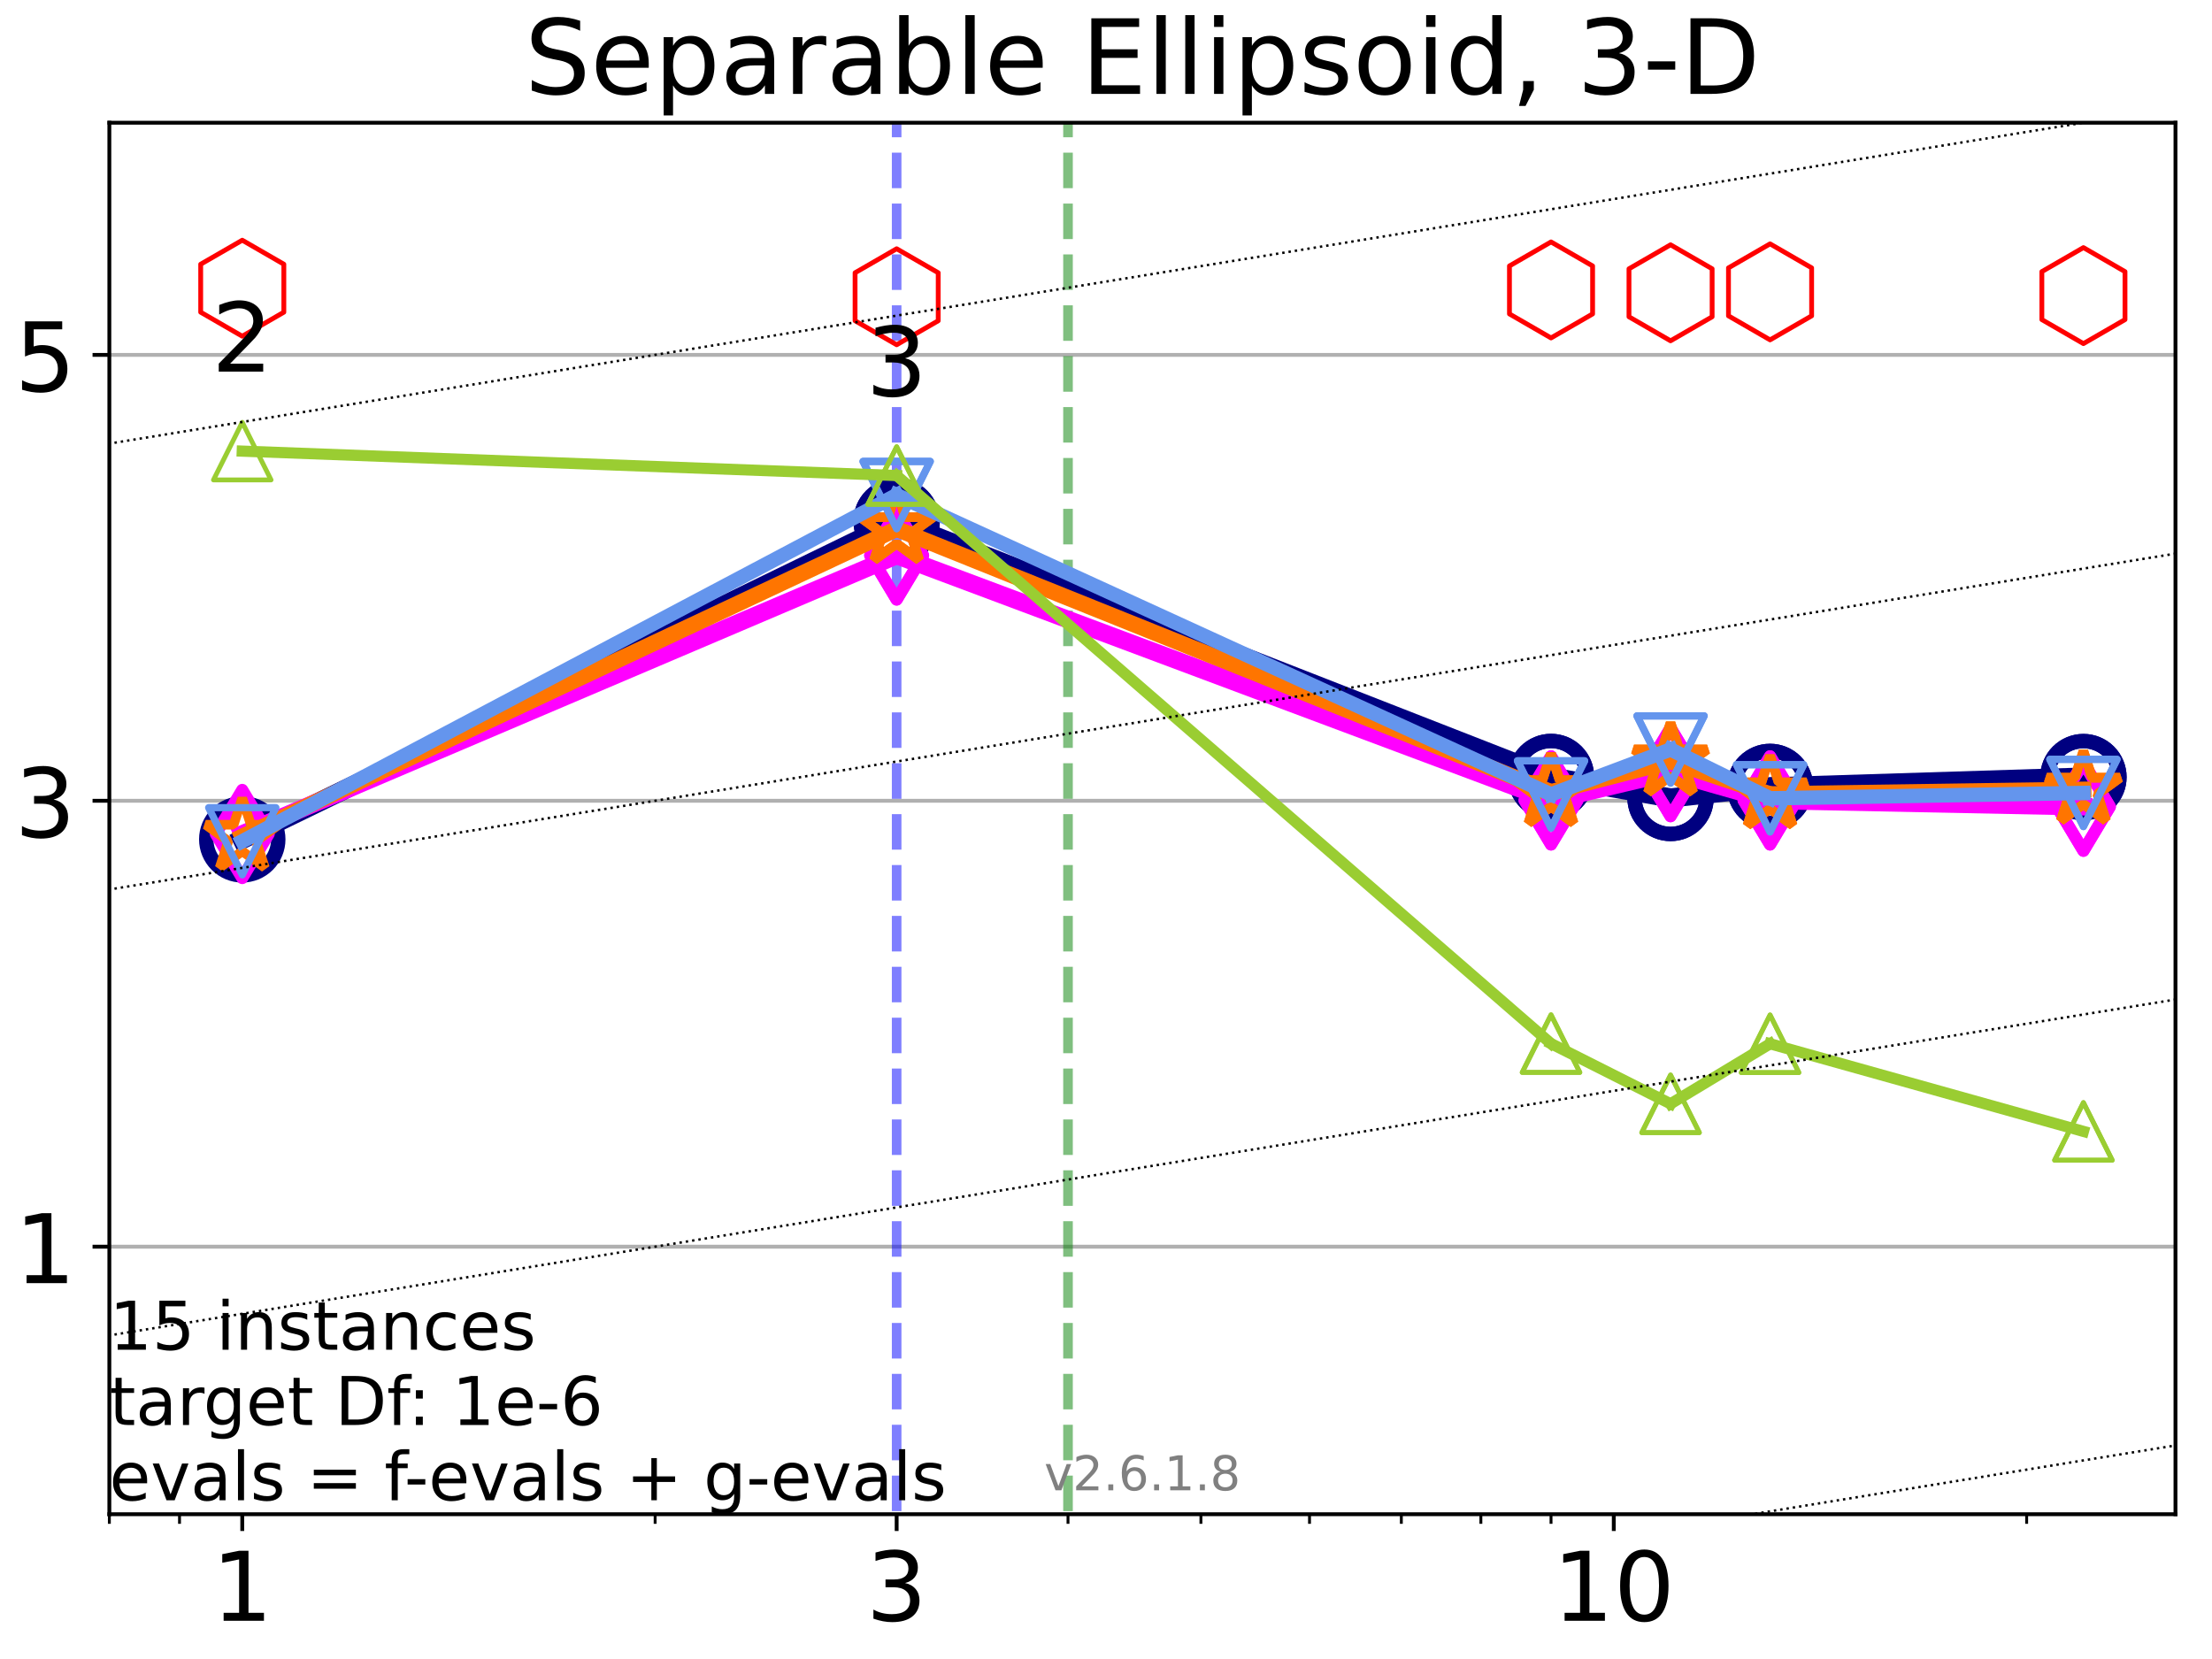 <?xml version="1.0" encoding="utf-8" standalone="no"?>
<!DOCTYPE svg PUBLIC "-//W3C//DTD SVG 1.1//EN"
  "http://www.w3.org/Graphics/SVG/1.1/DTD/svg11.dtd">
<!-- Created with matplotlib (https://matplotlib.org/) -->
<svg height="345.6pt" version="1.1" viewBox="0 0 460.8 345.6" width="460.8pt" xmlns="http://www.w3.org/2000/svg" xmlns:xlink="http://www.w3.org/1999/xlink">
 <defs>
  <style type="text/css">*{stroke-linecap:butt;stroke-linejoin:round;}</style>
 </defs>
 <g id="figure_1">
  <g id="patch_1">
   <path d="M 0 345.6 
L 460.8 345.6 
L 460.8 0 
L 0 0 
z
" style="fill:#ffffff;"/>
  </g>
  <g id="axes_1">
   <g id="patch_2">
    <path d="M 22.78 315.44 
L 453.192 315.44 
L 453.192 25.56 
L 22.78 25.56 
z
" style="fill:#ffffff;"/>
   </g>
   <g id="matplotlib.axis_1">
    <g id="xtick_1">
     <g id="line2d_1">
      <defs>
       <path d="M 0 0 
L 0 3.5 
" id="m8ed6c9868b" style="stroke:#000000;stroke-width:0.8;"/>
      </defs>
      <g>
       <use style="stroke:#000000;stroke-width:0.8;" x="50.468" xlink:href="#m8ed6c9868b" y="315.44"/>
      </g>
     </g>
     <g id="text_1">
      <!-- 1 -->
      <g transform="translate(44.106 337.637)scale(0.2 -0.2)">
       <defs>
        <path d="M 12.406 8.297 
L 28.516 8.297 
L 28.516 63.922 
L 10.984 60.406 
L 10.984 69.391 
L 28.422 72.906 
L 38.281 72.906 
L 38.281 8.297 
L 54.391 8.297 
L 54.391 0 
L 12.406 0 
z
" id="DejaVuSans-49"/>
       </defs>
       <use xlink:href="#DejaVuSans-49"/>
      </g>
     </g>
    </g>
    <g id="xtick_2">
     <g id="line2d_2">
      <g>
       <use style="stroke:#000000;stroke-width:0.8;" x="186.788" xlink:href="#m8ed6c9868b" y="315.44"/>
      </g>
     </g>
     <g id="text_2">
      <!-- 3 -->
      <g transform="translate(180.425 337.637)scale(0.2 -0.2)">
       <defs>
        <path d="M 40.578 39.312 
Q 47.656 37.797 51.625 33 
Q 55.609 28.219 55.609 21.188 
Q 55.609 10.406 48.188 4.484 
Q 40.766 -1.422 27.094 -1.422 
Q 22.516 -1.422 17.656 -0.516 
Q 12.797 0.391 7.625 2.203 
L 7.625 11.719 
Q 11.719 9.328 16.594 8.109 
Q 21.484 6.891 26.812 6.891 
Q 36.078 6.891 40.938 10.547 
Q 45.797 14.203 45.797 21.188 
Q 45.797 27.641 41.281 31.266 
Q 36.766 34.906 28.719 34.906 
L 20.219 34.906 
L 20.219 43.016 
L 29.109 43.016 
Q 36.375 43.016 40.234 45.922 
Q 44.094 48.828 44.094 54.297 
Q 44.094 59.906 40.109 62.906 
Q 36.141 65.922 28.719 65.922 
Q 24.656 65.922 20.016 65.031 
Q 15.375 64.156 9.812 62.312 
L 9.812 71.094 
Q 15.438 72.656 20.344 73.438 
Q 25.25 74.219 29.594 74.219 
Q 40.828 74.219 47.359 69.109 
Q 53.906 64.016 53.906 55.328 
Q 53.906 49.266 50.438 45.094 
Q 46.969 40.922 40.578 39.312 
z
" id="DejaVuSans-51"/>
       </defs>
       <use xlink:href="#DejaVuSans-51"/>
      </g>
     </g>
    </g>
    <g id="xtick_3">
     <g id="line2d_3">
      <g>
       <use style="stroke:#000000;stroke-width:0.8;" x="336.18" xlink:href="#m8ed6c9868b" y="315.44"/>
      </g>
     </g>
     <g id="text_3">
      <!-- 10 -->
      <g transform="translate(323.455 337.637)scale(0.2 -0.2)">
       <defs>
        <path d="M 31.781 66.406 
Q 24.172 66.406 20.328 58.906 
Q 16.5 51.422 16.5 36.375 
Q 16.5 21.391 20.328 13.891 
Q 24.172 6.391 31.781 6.391 
Q 39.453 6.391 43.281 13.891 
Q 47.125 21.391 47.125 36.375 
Q 47.125 51.422 43.281 58.906 
Q 39.453 66.406 31.781 66.406 
z
M 31.781 74.219 
Q 44.047 74.219 50.516 64.516 
Q 56.984 54.828 56.984 36.375 
Q 56.984 17.969 50.516 8.266 
Q 44.047 -1.422 31.781 -1.422 
Q 19.531 -1.422 13.062 8.266 
Q 6.594 17.969 6.594 36.375 
Q 6.594 54.828 13.062 64.516 
Q 19.531 74.219 31.781 74.219 
z
" id="DejaVuSans-48"/>
       </defs>
       <use xlink:href="#DejaVuSans-49"/>
       <use x="63.623" xlink:href="#DejaVuSans-48"/>
      </g>
     </g>
    </g>
    <g id="xtick_4">
     <g id="line2d_4">
      <defs>
       <path d="M 0 0 
L 0 2 
" id="m79e24ca6c4" style="stroke:#000000;stroke-width:0.6;"/>
      </defs>
      <g>
       <use style="stroke:#000000;stroke-width:0.6;" x="22.78" xlink:href="#m79e24ca6c4" y="315.44"/>
      </g>
     </g>
    </g>
    <g id="xtick_5">
     <g id="line2d_5">
      <g>
       <use style="stroke:#000000;stroke-width:0.6;" x="37.395" xlink:href="#m79e24ca6c4" y="315.44"/>
      </g>
     </g>
    </g>
    <g id="xtick_6">
     <g id="line2d_6">
      <g>
       <use style="stroke:#000000;stroke-width:0.6;" x="136.476" xlink:href="#m79e24ca6c4" y="315.44"/>
      </g>
     </g>
    </g>
    <g id="xtick_7">
     <g id="line2d_7">
      <g>
       <use style="stroke:#000000;stroke-width:0.6;" x="222.484" xlink:href="#m79e24ca6c4" y="315.44"/>
      </g>
     </g>
    </g>
    <g id="xtick_8">
     <g id="line2d_8">
      <g>
       <use style="stroke:#000000;stroke-width:0.6;" x="250.173" xlink:href="#m79e24ca6c4" y="315.44"/>
      </g>
     </g>
    </g>
    <g id="xtick_9">
     <g id="line2d_9">
      <g>
       <use style="stroke:#000000;stroke-width:0.6;" x="272.796" xlink:href="#m79e24ca6c4" y="315.44"/>
      </g>
     </g>
    </g>
    <g id="xtick_10">
     <g id="line2d_10">
      <g>
       <use style="stroke:#000000;stroke-width:0.6;" x="291.923" xlink:href="#m79e24ca6c4" y="315.44"/>
      </g>
     </g>
    </g>
    <g id="xtick_11">
     <g id="line2d_11">
      <g>
       <use style="stroke:#000000;stroke-width:0.6;" x="308.492" xlink:href="#m79e24ca6c4" y="315.44"/>
      </g>
     </g>
    </g>
    <g id="xtick_12">
     <g id="line2d_12">
      <g>
       <use style="stroke:#000000;stroke-width:0.6;" x="323.107" xlink:href="#m79e24ca6c4" y="315.44"/>
      </g>
     </g>
    </g>
    <g id="xtick_13">
     <g id="line2d_13">
      <g>
       <use style="stroke:#000000;stroke-width:0.6;" x="422.188" xlink:href="#m79e24ca6c4" y="315.44"/>
      </g>
     </g>
    </g>
   </g>
   <g id="matplotlib.axis_2">
    <g id="ytick_1">
     <g id="line2d_14">
      <path clip-path="url(#pf4b8523859)" d="M 22.78 259.706 
L 453.192 259.706 
" style="fill:none;stroke:#b0b0b0;stroke-linecap:square;stroke-width:0.8;"/>
     </g>
     <g id="line2d_15">
      <defs>
       <path d="M 0 0 
L -3.5 0 
" id="mf31b199b91" style="stroke:#000000;stroke-width:0.8;"/>
      </defs>
      <g>
       <use style="stroke:#000000;stroke-width:0.8;" x="22.78" xlink:href="#mf31b199b91" y="259.706"/>
      </g>
     </g>
     <g id="text_4">
      <!-- 1 -->
      <g transform="translate(3.055 267.305)scale(0.2 -0.2)">
       <use xlink:href="#DejaVuSans-49"/>
      </g>
     </g>
    </g>
    <g id="ytick_2">
     <g id="line2d_16">
      <path clip-path="url(#pf4b8523859)" d="M 22.78 166.817 
L 453.192 166.817 
" style="fill:none;stroke:#b0b0b0;stroke-linecap:square;stroke-width:0.8;"/>
     </g>
     <g id="line2d_17">
      <g>
       <use style="stroke:#000000;stroke-width:0.8;" x="22.78" xlink:href="#mf31b199b91" y="166.817"/>
      </g>
     </g>
     <g id="text_5">
      <!-- 3 -->
      <g transform="translate(3.055 174.415)scale(0.2 -0.2)">
       <use xlink:href="#DejaVuSans-51"/>
      </g>
     </g>
    </g>
    <g id="ytick_3">
     <g id="line2d_18">
      <path clip-path="url(#pf4b8523859)" d="M 22.78 73.927 
L 453.192 73.927 
" style="fill:none;stroke:#b0b0b0;stroke-linecap:square;stroke-width:0.8;"/>
     </g>
     <g id="line2d_19">
      <g>
       <use style="stroke:#000000;stroke-width:0.8;" x="22.78" xlink:href="#mf31b199b91" y="73.927"/>
      </g>
     </g>
     <g id="text_6">
      <!-- 5 -->
      <g transform="translate(3.055 81.526)scale(0.2 -0.2)">
       <defs>
        <path d="M 10.797 72.906 
L 49.516 72.906 
L 49.516 64.594 
L 19.828 64.594 
L 19.828 46.734 
Q 21.969 47.469 24.109 47.828 
Q 26.266 48.188 28.422 48.188 
Q 40.625 48.188 47.75 41.5 
Q 54.891 34.812 54.891 23.391 
Q 54.891 11.625 47.562 5.094 
Q 40.234 -1.422 26.906 -1.422 
Q 22.312 -1.422 17.547 -0.641 
Q 12.797 0.141 7.719 1.703 
L 7.719 11.625 
Q 12.109 9.234 16.797 8.062 
Q 21.484 6.891 26.703 6.891 
Q 35.156 6.891 40.078 11.328 
Q 45.016 15.766 45.016 23.391 
Q 45.016 31 40.078 35.438 
Q 35.156 39.891 26.703 39.891 
Q 22.75 39.891 18.812 39.016 
Q 14.891 38.141 10.797 36.281 
z
" id="DejaVuSans-53"/>
       </defs>
       <use xlink:href="#DejaVuSans-53"/>
      </g>
     </g>
    </g>
   </g>
   <g id="LineCollection_1">
    <path clip-path="url(#pf4b8523859)" d="M 186.788 346.6 
L 186.788 25.56 
" style="fill:none;stroke:#0000ff;stroke-dasharray:7.4,3.2;stroke-dashoffset:0;stroke-opacity:0.5;stroke-width:2;"/>
   </g>
   <g id="LineCollection_2">
    <path clip-path="url(#pf4b8523859)" d="M 222.484 346.6 
L 222.484 25.56 
" style="fill:none;stroke:#008000;stroke-dasharray:7.4,3.2;stroke-dashoffset:0;stroke-opacity:0.5;stroke-width:2;"/>
   </g>
   <g id="line2d_20">
    <path clip-path="url(#pf4b8523859)" d="M 50.468 174.853 
L 186.788 108.573 
" style="fill:none;stroke:#000080;stroke-linecap:square;stroke-width:4;"/>
    <defs>
     <path d="M 0 7.5 
C 1.989 7.5 3.897 6.71 5.303 5.303 
C 6.71 3.897 7.5 1.989 7.5 0 
C 7.5 -1.989 6.71 -3.897 5.303 -5.303 
C 3.897 -6.71 1.989 -7.5 0 -7.5 
C -1.989 -7.5 -3.897 -6.71 -5.303 -5.303 
C -6.71 -3.897 -7.5 -1.989 -7.5 0 
C -7.5 1.989 -6.71 3.897 -5.303 5.303 
C -3.897 6.71 -1.989 7.5 0 7.5 
z
" id="m15c256c3df" style="stroke:#000080;stroke-width:3;"/>
    </defs>
    <g clip-path="url(#pf4b8523859)">
     <use style="fill-opacity:0;stroke:#000080;stroke-width:3;" x="50.468" xlink:href="#m15c256c3df" y="174.853"/>
     <use style="fill-opacity:0;stroke:#000080;stroke-width:3;" x="186.788" xlink:href="#m15c256c3df" y="108.573"/>
    </g>
   </g>
   <g id="line2d_21">
    <path clip-path="url(#pf4b8523859)" d="M 186.788 108.573 
L 323.107 161.857 
" style="fill:none;stroke:#000080;stroke-linecap:square;stroke-width:4;"/>
    <g clip-path="url(#pf4b8523859)">
     <use style="fill-opacity:0;stroke:#000080;stroke-width:3;" x="186.788" xlink:href="#m15c256c3df" y="108.573"/>
     <use style="fill-opacity:0;stroke:#000080;stroke-width:3;" x="323.107" xlink:href="#m15c256c3df" y="161.857"/>
    </g>
   </g>
   <g id="line2d_22">
    <path clip-path="url(#pf4b8523859)" d="M 323.107 161.857 
L 348.007 166.231 
" style="fill:none;stroke:#000080;stroke-linecap:square;stroke-width:4;"/>
    <g clip-path="url(#pf4b8523859)">
     <use style="fill-opacity:0;stroke:#000080;stroke-width:3;" x="323.107" xlink:href="#m15c256c3df" y="161.857"/>
     <use style="fill-opacity:0;stroke:#000080;stroke-width:3;" x="348.007" xlink:href="#m15c256c3df" y="166.231"/>
    </g>
   </g>
   <g id="line2d_23">
    <path clip-path="url(#pf4b8523859)" d="M 348.007 166.231 
L 368.735 163.931 
" style="fill:none;stroke:#000080;stroke-linecap:square;stroke-width:4;"/>
    <g clip-path="url(#pf4b8523859)">
     <use style="fill-opacity:0;stroke:#000080;stroke-width:3;" x="348.007" xlink:href="#m15c256c3df" y="166.231"/>
     <use style="fill-opacity:0;stroke:#000080;stroke-width:3;" x="368.735" xlink:href="#m15c256c3df" y="163.931"/>
    </g>
   </g>
   <g id="line2d_24">
    <path clip-path="url(#pf4b8523859)" d="M 368.735 163.931 
L 434.015 161.883 
" style="fill:none;stroke:#000080;stroke-linecap:square;stroke-width:4;"/>
    <g clip-path="url(#pf4b8523859)">
     <use style="fill-opacity:0;stroke:#000080;stroke-width:3;" x="368.735" xlink:href="#m15c256c3df" y="163.931"/>
     <use style="fill-opacity:0;stroke:#000080;stroke-width:3;" x="434.015" xlink:href="#m15c256c3df" y="161.883"/>
    </g>
   </g>
   <g id="line2d_25">
    <path clip-path="url(#pf4b8523859)" d="M 434.015 161.883 
" style="fill:none;stroke:#000080;stroke-linecap:square;stroke-width:4;"/>
    <g clip-path="url(#pf4b8523859)">
     <use style="fill-opacity:0;stroke:#000080;stroke-width:3;" x="434.015" xlink:href="#m15c256c3df" y="161.883"/>
    </g>
   </g>
   <g id="line2d_26"/>
   <g id="line2d_27">
    <path clip-path="url(#pf4b8523859)" d="M 50.468 173.735 
L 186.788 115.711 
" style="fill:none;stroke:#ff00ff;stroke-linecap:square;stroke-width:3.667;"/>
    <defs>
     <path d="M -0 9.192 
L 5.515 0 
L 0 -9.192 
L -5.515 -0 
z
" id="mc3d71327c8" style="stroke:#ff00ff;stroke-linejoin:miter;stroke-width:2.5;"/>
    </defs>
    <g clip-path="url(#pf4b8523859)">
     <use style="fill-opacity:0;stroke:#ff00ff;stroke-linejoin:miter;stroke-width:2.5;" x="50.468" xlink:href="#mc3d71327c8" y="173.735"/>
     <use style="fill-opacity:0;stroke:#ff00ff;stroke-linejoin:miter;stroke-width:2.5;" x="186.788" xlink:href="#mc3d71327c8" y="115.711"/>
    </g>
   </g>
   <g id="line2d_28">
    <path clip-path="url(#pf4b8523859)" d="M 186.788 115.711 
L 323.107 166.737 
" style="fill:none;stroke:#ff00ff;stroke-linecap:square;stroke-width:3.667;"/>
    <g clip-path="url(#pf4b8523859)">
     <use style="fill-opacity:0;stroke:#ff00ff;stroke-linejoin:miter;stroke-width:2.5;" x="186.788" xlink:href="#mc3d71327c8" y="115.711"/>
     <use style="fill-opacity:0;stroke:#ff00ff;stroke-linejoin:miter;stroke-width:2.5;" x="323.107" xlink:href="#mc3d71327c8" y="166.737"/>
    </g>
   </g>
   <g id="line2d_29">
    <path clip-path="url(#pf4b8523859)" d="M 323.107 166.737 
L 348.007 160.843 
" style="fill:none;stroke:#ff00ff;stroke-linecap:square;stroke-width:3.667;"/>
    <g clip-path="url(#pf4b8523859)">
     <use style="fill-opacity:0;stroke:#ff00ff;stroke-linejoin:miter;stroke-width:2.5;" x="323.107" xlink:href="#mc3d71327c8" y="166.737"/>
     <use style="fill-opacity:0;stroke:#ff00ff;stroke-linejoin:miter;stroke-width:2.5;" x="348.007" xlink:href="#mc3d71327c8" y="160.843"/>
    </g>
   </g>
   <g id="line2d_30">
    <path clip-path="url(#pf4b8523859)" d="M 348.007 160.843 
L 368.735 166.74 
" style="fill:none;stroke:#ff00ff;stroke-linecap:square;stroke-width:3.667;"/>
    <g clip-path="url(#pf4b8523859)">
     <use style="fill-opacity:0;stroke:#ff00ff;stroke-linejoin:miter;stroke-width:2.5;" x="348.007" xlink:href="#mc3d71327c8" y="160.843"/>
     <use style="fill-opacity:0;stroke:#ff00ff;stroke-linejoin:miter;stroke-width:2.5;" x="368.735" xlink:href="#mc3d71327c8" y="166.74"/>
    </g>
   </g>
   <g id="line2d_31">
    <path clip-path="url(#pf4b8523859)" d="M 368.735 166.74 
L 434.015 168.049 
" style="fill:none;stroke:#ff00ff;stroke-linecap:square;stroke-width:3.667;"/>
    <g clip-path="url(#pf4b8523859)">
     <use style="fill-opacity:0;stroke:#ff00ff;stroke-linejoin:miter;stroke-width:2.5;" x="368.735" xlink:href="#mc3d71327c8" y="166.74"/>
     <use style="fill-opacity:0;stroke:#ff00ff;stroke-linejoin:miter;stroke-width:2.5;" x="434.015" xlink:href="#mc3d71327c8" y="168.049"/>
    </g>
   </g>
   <g id="line2d_32">
    <path clip-path="url(#pf4b8523859)" d="M 434.015 168.049 
" style="fill:none;stroke:#ff00ff;stroke-linecap:square;stroke-width:3.667;"/>
    <g clip-path="url(#pf4b8523859)">
     <use style="fill-opacity:0;stroke:#ff00ff;stroke-linejoin:miter;stroke-width:2.5;" x="434.015" xlink:href="#mc3d71327c8" y="168.049"/>
    </g>
   </g>
   <g id="line2d_33"/>
   <g id="line2d_34">
    <path clip-path="url(#pf4b8523859)" d="M 50.468 174.277 
L 186.788 110.197 
" style="fill:none;stroke:#ff7500;stroke-linecap:square;stroke-width:3.333;"/>
    <defs>
     <path d="M 0 -8 
L -1.796 -2.472 
L -7.608 -2.472 
L -2.906 0.944 
L -4.702 6.472 
L -0 3.056 
L 4.702 6.472 
L 2.906 0.944 
L 7.608 -2.472 
L 1.796 -2.472 
z
" id="m29fef4102d" style="stroke:#ff7500;stroke-linejoin:bevel;stroke-width:2;"/>
    </defs>
    <g clip-path="url(#pf4b8523859)">
     <use style="fill-opacity:0;stroke:#ff7500;stroke-linejoin:bevel;stroke-width:2;" x="50.468" xlink:href="#m29fef4102d" y="174.277"/>
     <use style="fill-opacity:0;stroke:#ff7500;stroke-linejoin:bevel;stroke-width:2;" x="186.788" xlink:href="#m29fef4102d" y="110.197"/>
    </g>
   </g>
   <g id="line2d_35">
    <path clip-path="url(#pf4b8523859)" d="M 186.788 110.197 
L 323.107 164.996 
" style="fill:none;stroke:#ff7500;stroke-linecap:square;stroke-width:3.333;"/>
    <g clip-path="url(#pf4b8523859)">
     <use style="fill-opacity:0;stroke:#ff7500;stroke-linejoin:bevel;stroke-width:2;" x="186.788" xlink:href="#m29fef4102d" y="110.197"/>
     <use style="fill-opacity:0;stroke:#ff7500;stroke-linejoin:bevel;stroke-width:2;" x="323.107" xlink:href="#m29fef4102d" y="164.996"/>
    </g>
   </g>
   <g id="line2d_36">
    <path clip-path="url(#pf4b8523859)" d="M 323.107 164.996 
L 348.007 158.601 
" style="fill:none;stroke:#ff7500;stroke-linecap:square;stroke-width:3.333;"/>
    <g clip-path="url(#pf4b8523859)">
     <use style="fill-opacity:0;stroke:#ff7500;stroke-linejoin:bevel;stroke-width:2;" x="323.107" xlink:href="#m29fef4102d" y="164.996"/>
     <use style="fill-opacity:0;stroke:#ff7500;stroke-linejoin:bevel;stroke-width:2;" x="348.007" xlink:href="#m29fef4102d" y="158.601"/>
    </g>
   </g>
   <g id="line2d_37">
    <path clip-path="url(#pf4b8523859)" d="M 348.007 158.601 
L 368.735 165.451 
" style="fill:none;stroke:#ff7500;stroke-linecap:square;stroke-width:3.333;"/>
    <g clip-path="url(#pf4b8523859)">
     <use style="fill-opacity:0;stroke:#ff7500;stroke-linejoin:bevel;stroke-width:2;" x="348.007" xlink:href="#m29fef4102d" y="158.601"/>
     <use style="fill-opacity:0;stroke:#ff7500;stroke-linejoin:bevel;stroke-width:2;" x="368.735" xlink:href="#m29fef4102d" y="165.451"/>
    </g>
   </g>
   <g id="line2d_38">
    <path clip-path="url(#pf4b8523859)" d="M 368.735 165.451 
L 434.015 164.488 
" style="fill:none;stroke:#ff7500;stroke-linecap:square;stroke-width:3.333;"/>
    <g clip-path="url(#pf4b8523859)">
     <use style="fill-opacity:0;stroke:#ff7500;stroke-linejoin:bevel;stroke-width:2;" x="368.735" xlink:href="#m29fef4102d" y="165.451"/>
     <use style="fill-opacity:0;stroke:#ff7500;stroke-linejoin:bevel;stroke-width:2;" x="434.015" xlink:href="#m29fef4102d" y="164.488"/>
    </g>
   </g>
   <g id="line2d_39">
    <path clip-path="url(#pf4b8523859)" d="M 434.015 164.488 
" style="fill:none;stroke:#ff7500;stroke-linecap:square;stroke-width:3.333;"/>
    <g clip-path="url(#pf4b8523859)">
     <use style="fill-opacity:0;stroke:#ff7500;stroke-linejoin:bevel;stroke-width:2;" x="434.015" xlink:href="#m29fef4102d" y="164.488"/>
    </g>
   </g>
   <g id="line2d_40"/>
   <g id="line2d_41">
    <path clip-path="url(#pf4b8523859)" d="M 50.468 175.252 
L 186.788 103.123 
" style="fill:none;stroke:#6495ed;stroke-linecap:square;stroke-width:3;"/>
    <defs>
     <path d="M -0 7 
L 7 -7 
L -7 -7 
z
" id="ma42d4fe4d8" style="stroke:#6495ed;stroke-linejoin:miter;stroke-width:1.5;"/>
    </defs>
    <g clip-path="url(#pf4b8523859)">
     <use style="fill-opacity:0;stroke:#6495ed;stroke-linejoin:miter;stroke-width:1.5;" x="50.468" xlink:href="#ma42d4fe4d8" y="175.252"/>
     <use style="fill-opacity:0;stroke:#6495ed;stroke-linejoin:miter;stroke-width:1.5;" x="186.788" xlink:href="#ma42d4fe4d8" y="103.123"/>
    </g>
   </g>
   <g id="line2d_42">
    <path clip-path="url(#pf4b8523859)" d="M 186.788 103.123 
L 323.107 165.494 
" style="fill:none;stroke:#6495ed;stroke-linecap:square;stroke-width:3;"/>
    <g clip-path="url(#pf4b8523859)">
     <use style="fill-opacity:0;stroke:#6495ed;stroke-linejoin:miter;stroke-width:1.5;" x="186.788" xlink:href="#ma42d4fe4d8" y="103.123"/>
     <use style="fill-opacity:0;stroke:#6495ed;stroke-linejoin:miter;stroke-width:1.5;" x="323.107" xlink:href="#ma42d4fe4d8" y="165.494"/>
    </g>
   </g>
   <g id="line2d_43">
    <path clip-path="url(#pf4b8523859)" d="M 323.107 165.494 
L 348.007 156.133 
" style="fill:none;stroke:#6495ed;stroke-linecap:square;stroke-width:3;"/>
    <g clip-path="url(#pf4b8523859)">
     <use style="fill-opacity:0;stroke:#6495ed;stroke-linejoin:miter;stroke-width:1.5;" x="323.107" xlink:href="#ma42d4fe4d8" y="165.494"/>
     <use style="fill-opacity:0;stroke:#6495ed;stroke-linejoin:miter;stroke-width:1.5;" x="348.007" xlink:href="#ma42d4fe4d8" y="156.133"/>
    </g>
   </g>
   <g id="line2d_44">
    <path clip-path="url(#pf4b8523859)" d="M 348.007 156.133 
L 368.735 166.301 
" style="fill:none;stroke:#6495ed;stroke-linecap:square;stroke-width:3;"/>
    <g clip-path="url(#pf4b8523859)">
     <use style="fill-opacity:0;stroke:#6495ed;stroke-linejoin:miter;stroke-width:1.5;" x="348.007" xlink:href="#ma42d4fe4d8" y="156.133"/>
     <use style="fill-opacity:0;stroke:#6495ed;stroke-linejoin:miter;stroke-width:1.5;" x="368.735" xlink:href="#ma42d4fe4d8" y="166.301"/>
    </g>
   </g>
   <g id="line2d_45">
    <path clip-path="url(#pf4b8523859)" d="M 368.735 166.301 
L 434.015 165.186 
" style="fill:none;stroke:#6495ed;stroke-linecap:square;stroke-width:3;"/>
    <g clip-path="url(#pf4b8523859)">
     <use style="fill-opacity:0;stroke:#6495ed;stroke-linejoin:miter;stroke-width:1.5;" x="368.735" xlink:href="#ma42d4fe4d8" y="166.301"/>
     <use style="fill-opacity:0;stroke:#6495ed;stroke-linejoin:miter;stroke-width:1.5;" x="434.015" xlink:href="#ma42d4fe4d8" y="165.186"/>
    </g>
   </g>
   <g id="line2d_46">
    <path clip-path="url(#pf4b8523859)" d="M 434.015 165.186 
" style="fill:none;stroke:#6495ed;stroke-linecap:square;stroke-width:3;"/>
    <g clip-path="url(#pf4b8523859)">
     <use style="fill-opacity:0;stroke:#6495ed;stroke-linejoin:miter;stroke-width:1.5;" x="434.015" xlink:href="#ma42d4fe4d8" y="165.186"/>
    </g>
   </g>
   <g id="line2d_47"/>
   <g id="line2d_48">
    <defs>
     <path d="M 0 -10 
L -8.66 -5 
L -8.66 5 
L -0 10 
L 8.66 5 
L 8.66 -5 
z
" id="ma69fdd9f66" style="stroke:#ff0000;stroke-linejoin:miter;"/>
    </defs>
    <g clip-path="url(#pf4b8523859)">
     <use style="fill-opacity:0;stroke:#ff0000;stroke-linejoin:miter;" x="50.468" xlink:href="#ma69fdd9f66" y="60.039"/>
     <use style="fill-opacity:0;stroke:#ff0000;stroke-linejoin:miter;" x="186.788" xlink:href="#ma69fdd9f66" y="61.821"/>
     <use style="fill-opacity:0;stroke:#ff0000;stroke-linejoin:miter;" x="323.107" xlink:href="#ma69fdd9f66" y="60.4"/>
     <use style="fill-opacity:0;stroke:#ff0000;stroke-linejoin:miter;" x="348.007" xlink:href="#ma69fdd9f66" y="60.995"/>
     <use style="fill-opacity:0;stroke:#ff0000;stroke-linejoin:miter;" x="368.735" xlink:href="#ma69fdd9f66" y="60.801"/>
     <use style="fill-opacity:0;stroke:#ff0000;stroke-linejoin:miter;" x="434.015" xlink:href="#ma69fdd9f66" y="61.581"/>
    </g>
   </g>
   <g id="line2d_49"/>
   <g id="line2d_50">
    <path clip-path="url(#pf4b8523859)" d="M 50.468 93.977 
L 186.788 99.064 
" style="fill:none;stroke:#9acd32;stroke-linecap:square;stroke-width:2.333;"/>
    <defs>
     <path d="M 0 -6 
L -6 6 
L 6 6 
z
" id="mdeb494c8f3" style="stroke:#9acd32;stroke-linejoin:miter;"/>
    </defs>
    <g clip-path="url(#pf4b8523859)">
     <use style="fill-opacity:0;stroke:#9acd32;stroke-linejoin:miter;" x="50.468" xlink:href="#mdeb494c8f3" y="93.977"/>
     <use style="fill-opacity:0;stroke:#9acd32;stroke-linejoin:miter;" x="186.788" xlink:href="#mdeb494c8f3" y="99.064"/>
    </g>
   </g>
   <g id="line2d_51">
    <path clip-path="url(#pf4b8523859)" d="M 186.788 99.064 
L 323.107 217.402 
" style="fill:none;stroke:#9acd32;stroke-linecap:square;stroke-width:2.333;"/>
    <g clip-path="url(#pf4b8523859)">
     <use style="fill-opacity:0;stroke:#9acd32;stroke-linejoin:miter;" x="186.788" xlink:href="#mdeb494c8f3" y="99.064"/>
     <use style="fill-opacity:0;stroke:#9acd32;stroke-linejoin:miter;" x="323.107" xlink:href="#mdeb494c8f3" y="217.402"/>
    </g>
   </g>
   <g id="line2d_52">
    <path clip-path="url(#pf4b8523859)" d="M 323.107 217.402 
L 348.007 229.944 
" style="fill:none;stroke:#9acd32;stroke-linecap:square;stroke-width:2.333;"/>
    <g clip-path="url(#pf4b8523859)">
     <use style="fill-opacity:0;stroke:#9acd32;stroke-linejoin:miter;" x="323.107" xlink:href="#mdeb494c8f3" y="217.402"/>
     <use style="fill-opacity:0;stroke:#9acd32;stroke-linejoin:miter;" x="348.007" xlink:href="#mdeb494c8f3" y="229.944"/>
    </g>
   </g>
   <g id="line2d_53">
    <path clip-path="url(#pf4b8523859)" d="M 348.007 229.944 
L 368.735 217.435 
" style="fill:none;stroke:#9acd32;stroke-linecap:square;stroke-width:2.333;"/>
    <g clip-path="url(#pf4b8523859)">
     <use style="fill-opacity:0;stroke:#9acd32;stroke-linejoin:miter;" x="348.007" xlink:href="#mdeb494c8f3" y="229.944"/>
     <use style="fill-opacity:0;stroke:#9acd32;stroke-linejoin:miter;" x="368.735" xlink:href="#mdeb494c8f3" y="217.435"/>
    </g>
   </g>
   <g id="line2d_54">
    <path clip-path="url(#pf4b8523859)" d="M 368.735 217.435 
L 434.015 235.692 
" style="fill:none;stroke:#9acd32;stroke-linecap:square;stroke-width:2.333;"/>
    <g clip-path="url(#pf4b8523859)">
     <use style="fill-opacity:0;stroke:#9acd32;stroke-linejoin:miter;" x="368.735" xlink:href="#mdeb494c8f3" y="217.435"/>
     <use style="fill-opacity:0;stroke:#9acd32;stroke-linejoin:miter;" x="434.015" xlink:href="#mdeb494c8f3" y="235.692"/>
    </g>
   </g>
   <g id="line2d_55">
    <path clip-path="url(#pf4b8523859)" d="M 434.015 235.692 
" style="fill:none;stroke:#9acd32;stroke-linecap:square;stroke-width:2.333;"/>
    <g clip-path="url(#pf4b8523859)">
     <use style="fill-opacity:0;stroke:#9acd32;stroke-linejoin:miter;" x="434.015" xlink:href="#mdeb494c8f3" y="235.692"/>
    </g>
   </g>
   <g id="line2d_56"/>
   <g id="line2d_57">
    <path clip-path="url(#pf4b8523859)" d="M 173.36 346.6 
L 461.8 299.712 
" style="fill:none;stroke:#000000;stroke-dasharray:0.5,0.825;stroke-dashoffset:0;stroke-width:0.5;"/>
   </g>
   <g id="line2d_58">
    <path clip-path="url(#pf4b8523859)" d="M -1 282.054 
L 461.8 206.822 
" style="fill:none;stroke:#000000;stroke-dasharray:0.5,0.825;stroke-dashoffset:0;stroke-width:0.5;"/>
   </g>
   <g id="line2d_59">
    <path clip-path="url(#pf4b8523859)" d="M -1 189.165 
L 461.8 113.933 
" style="fill:none;stroke:#000000;stroke-dasharray:0.5,0.825;stroke-dashoffset:0;stroke-width:0.5;"/>
   </g>
   <g id="line2d_60">
    <path clip-path="url(#pf4b8523859)" d="M -1 96.275 
L 461.8 21.043 
" style="fill:none;stroke:#000000;stroke-dasharray:0.5,0.825;stroke-dashoffset:0;stroke-width:0.5;"/>
   </g>
   <g id="line2d_61">
    <path clip-path="url(#pf4b8523859)" d="M -1 3.386 
L 25.978 -1 
" style="fill:none;stroke:#000000;stroke-dasharray:0.5,0.825;stroke-dashoffset:0;stroke-width:0.5;"/>
   </g>
   <g id="patch_3">
    <path d="M 22.78 315.44 
L 22.78 25.56 
" style="fill:none;stroke:#000000;stroke-linecap:square;stroke-linejoin:miter;stroke-width:0.8;"/>
   </g>
   <g id="patch_4">
    <path d="M 453.192 315.44 
L 453.192 25.56 
" style="fill:none;stroke:#000000;stroke-linecap:square;stroke-linejoin:miter;stroke-width:0.8;"/>
   </g>
   <g id="patch_5">
    <path d="M 22.78 315.44 
L 453.192 315.44 
" style="fill:none;stroke:#000000;stroke-linecap:square;stroke-linejoin:miter;stroke-width:0.8;"/>
   </g>
   <g id="patch_6">
    <path d="M 22.78 25.56 
L 453.192 25.56 
" style="fill:none;stroke:#000000;stroke-linecap:square;stroke-linejoin:miter;stroke-width:0.8;"/>
   </g>
   <g id="text_7">
    <!-- 2 -->
    <g transform="translate(44.106 77.409)scale(0.2 -0.2)">
     <defs>
      <path d="M 19.188 8.297 
L 53.609 8.297 
L 53.609 0 
L 7.328 0 
L 7.328 8.297 
Q 12.938 14.109 22.625 23.891 
Q 32.328 33.688 34.812 36.531 
Q 39.547 41.844 41.422 45.531 
Q 43.312 49.219 43.312 52.781 
Q 43.312 58.594 39.234 62.25 
Q 35.156 65.922 28.609 65.922 
Q 23.969 65.922 18.812 64.312 
Q 13.672 62.703 7.812 59.422 
L 7.812 69.391 
Q 13.766 71.781 18.938 73 
Q 24.125 74.219 28.422 74.219 
Q 39.75 74.219 46.484 68.547 
Q 53.219 62.891 53.219 53.422 
Q 53.219 48.922 51.531 44.891 
Q 49.859 40.875 45.406 35.406 
Q 44.188 33.984 37.641 27.219 
Q 31.109 20.453 19.188 8.297 
z
" id="DejaVuSans-50"/>
     </defs>
     <use xlink:href="#DejaVuSans-50"/>
    </g>
   </g>
   <g id="text_8">
    <!-- 3 -->
    <g transform="translate(180.425 82.496)scale(0.2 -0.2)">
     <use xlink:href="#DejaVuSans-51"/>
    </g>
   </g>
   <g id="text_9">
    <!-- 15 instances -->
    <g transform="translate(22.78 281.175)scale(0.14 -0.14)">
     <defs>
      <path id="DejaVuSans-32"/>
      <path d="M 9.422 54.688 
L 18.406 54.688 
L 18.406 0 
L 9.422 0 
z
M 9.422 75.984 
L 18.406 75.984 
L 18.406 64.594 
L 9.422 64.594 
z
" id="DejaVuSans-105"/>
      <path d="M 54.891 33.016 
L 54.891 0 
L 45.906 0 
L 45.906 32.719 
Q 45.906 40.484 42.875 44.328 
Q 39.844 48.188 33.797 48.188 
Q 26.516 48.188 22.312 43.547 
Q 18.109 38.922 18.109 30.906 
L 18.109 0 
L 9.078 0 
L 9.078 54.688 
L 18.109 54.688 
L 18.109 46.188 
Q 21.344 51.125 25.703 53.562 
Q 30.078 56 35.797 56 
Q 45.219 56 50.047 50.172 
Q 54.891 44.344 54.891 33.016 
z
" id="DejaVuSans-110"/>
      <path d="M 44.281 53.078 
L 44.281 44.578 
Q 40.484 46.531 36.375 47.5 
Q 32.281 48.484 27.875 48.484 
Q 21.188 48.484 17.844 46.438 
Q 14.5 44.391 14.5 40.281 
Q 14.5 37.156 16.891 35.375 
Q 19.281 33.594 26.516 31.984 
L 29.594 31.297 
Q 39.156 29.25 43.188 25.516 
Q 47.219 21.781 47.219 15.094 
Q 47.219 7.469 41.188 3.016 
Q 35.156 -1.422 24.609 -1.422 
Q 20.219 -1.422 15.453 -0.562 
Q 10.688 0.297 5.422 2 
L 5.422 11.281 
Q 10.406 8.688 15.234 7.391 
Q 20.062 6.109 24.812 6.109 
Q 31.156 6.109 34.562 8.281 
Q 37.984 10.453 37.984 14.406 
Q 37.984 18.062 35.516 20.016 
Q 33.062 21.969 24.703 23.781 
L 21.578 24.516 
Q 13.234 26.266 9.516 29.906 
Q 5.812 33.547 5.812 39.891 
Q 5.812 47.609 11.281 51.797 
Q 16.75 56 26.812 56 
Q 31.781 56 36.172 55.266 
Q 40.578 54.547 44.281 53.078 
z
" id="DejaVuSans-115"/>
      <path d="M 18.312 70.219 
L 18.312 54.688 
L 36.812 54.688 
L 36.812 47.703 
L 18.312 47.703 
L 18.312 18.016 
Q 18.312 11.328 20.141 9.422 
Q 21.969 7.516 27.594 7.516 
L 36.812 7.516 
L 36.812 0 
L 27.594 0 
Q 17.188 0 13.234 3.875 
Q 9.281 7.766 9.281 18.016 
L 9.281 47.703 
L 2.688 47.703 
L 2.688 54.688 
L 9.281 54.688 
L 9.281 70.219 
z
" id="DejaVuSans-116"/>
      <path d="M 34.281 27.484 
Q 23.391 27.484 19.188 25 
Q 14.984 22.516 14.984 16.5 
Q 14.984 11.719 18.141 8.906 
Q 21.297 6.109 26.703 6.109 
Q 34.188 6.109 38.703 11.406 
Q 43.219 16.703 43.219 25.484 
L 43.219 27.484 
z
M 52.203 31.203 
L 52.203 0 
L 43.219 0 
L 43.219 8.297 
Q 40.141 3.328 35.547 0.953 
Q 30.953 -1.422 24.312 -1.422 
Q 15.922 -1.422 10.953 3.297 
Q 6 8.016 6 15.922 
Q 6 25.141 12.172 29.828 
Q 18.359 34.516 30.609 34.516 
L 43.219 34.516 
L 43.219 35.406 
Q 43.219 41.609 39.141 45 
Q 35.062 48.391 27.688 48.391 
Q 23 48.391 18.547 47.266 
Q 14.109 46.141 10.016 43.891 
L 10.016 52.203 
Q 14.938 54.109 19.578 55.047 
Q 24.219 56 28.609 56 
Q 40.484 56 46.344 49.844 
Q 52.203 43.703 52.203 31.203 
z
" id="DejaVuSans-97"/>
      <path d="M 48.781 52.594 
L 48.781 44.188 
Q 44.969 46.297 41.141 47.344 
Q 37.312 48.391 33.406 48.391 
Q 24.656 48.391 19.812 42.844 
Q 14.984 37.312 14.984 27.297 
Q 14.984 17.281 19.812 11.734 
Q 24.656 6.203 33.406 6.203 
Q 37.312 6.203 41.141 7.25 
Q 44.969 8.297 48.781 10.406 
L 48.781 2.094 
Q 45.016 0.344 40.984 -0.531 
Q 36.969 -1.422 32.422 -1.422 
Q 20.062 -1.422 12.781 6.344 
Q 5.516 14.109 5.516 27.297 
Q 5.516 40.672 12.859 48.328 
Q 20.219 56 33.016 56 
Q 37.156 56 41.109 55.141 
Q 45.062 54.297 48.781 52.594 
z
" id="DejaVuSans-99"/>
      <path d="M 56.203 29.594 
L 56.203 25.203 
L 14.891 25.203 
Q 15.484 15.922 20.484 11.062 
Q 25.484 6.203 34.422 6.203 
Q 39.594 6.203 44.453 7.469 
Q 49.312 8.734 54.109 11.281 
L 54.109 2.781 
Q 49.266 0.734 44.188 -0.344 
Q 39.109 -1.422 33.891 -1.422 
Q 20.797 -1.422 13.156 6.188 
Q 5.516 13.812 5.516 26.812 
Q 5.516 40.234 12.766 48.109 
Q 20.016 56 32.328 56 
Q 43.359 56 49.781 48.891 
Q 56.203 41.797 56.203 29.594 
z
M 47.219 32.234 
Q 47.125 39.594 43.094 43.984 
Q 39.062 48.391 32.422 48.391 
Q 24.906 48.391 20.391 44.141 
Q 15.875 39.891 15.188 32.172 
z
" id="DejaVuSans-101"/>
     </defs>
     <use xlink:href="#DejaVuSans-49"/>
     <use x="63.623" xlink:href="#DejaVuSans-53"/>
     <use x="127.246" xlink:href="#DejaVuSans-32"/>
     <use x="159.033" xlink:href="#DejaVuSans-105"/>
     <use x="186.816" xlink:href="#DejaVuSans-110"/>
     <use x="250.195" xlink:href="#DejaVuSans-115"/>
     <use x="302.295" xlink:href="#DejaVuSans-116"/>
     <use x="341.504" xlink:href="#DejaVuSans-97"/>
     <use x="402.783" xlink:href="#DejaVuSans-110"/>
     <use x="466.162" xlink:href="#DejaVuSans-99"/>
     <use x="521.143" xlink:href="#DejaVuSans-101"/>
     <use x="582.666" xlink:href="#DejaVuSans-115"/>
    </g>
    <!-- target Df: 1e-6 -->
    <g transform="translate(22.78 296.851)scale(0.14 -0.14)">
     <defs>
      <path d="M 41.109 46.297 
Q 39.594 47.172 37.812 47.578 
Q 36.031 48 33.891 48 
Q 26.266 48 22.188 43.047 
Q 18.109 38.094 18.109 28.812 
L 18.109 0 
L 9.078 0 
L 9.078 54.688 
L 18.109 54.688 
L 18.109 46.188 
Q 20.953 51.172 25.484 53.578 
Q 30.031 56 36.531 56 
Q 37.453 56 38.578 55.875 
Q 39.703 55.766 41.062 55.516 
z
" id="DejaVuSans-114"/>
      <path d="M 45.406 27.984 
Q 45.406 37.75 41.375 43.109 
Q 37.359 48.484 30.078 48.484 
Q 22.859 48.484 18.828 43.109 
Q 14.797 37.75 14.797 27.984 
Q 14.797 18.266 18.828 12.891 
Q 22.859 7.516 30.078 7.516 
Q 37.359 7.516 41.375 12.891 
Q 45.406 18.266 45.406 27.984 
z
M 54.391 6.781 
Q 54.391 -7.172 48.188 -13.984 
Q 42 -20.797 29.203 -20.797 
Q 24.469 -20.797 20.266 -20.094 
Q 16.062 -19.391 12.109 -17.922 
L 12.109 -9.188 
Q 16.062 -11.328 19.922 -12.344 
Q 23.781 -13.375 27.781 -13.375 
Q 36.625 -13.375 41.016 -8.766 
Q 45.406 -4.156 45.406 5.172 
L 45.406 9.625 
Q 42.625 4.781 38.281 2.391 
Q 33.938 0 27.875 0 
Q 17.828 0 11.672 7.656 
Q 5.516 15.328 5.516 27.984 
Q 5.516 40.672 11.672 48.328 
Q 17.828 56 27.875 56 
Q 33.938 56 38.281 53.609 
Q 42.625 51.219 45.406 46.391 
L 45.406 54.688 
L 54.391 54.688 
z
" id="DejaVuSans-103"/>
      <path d="M 19.672 64.797 
L 19.672 8.109 
L 31.594 8.109 
Q 46.688 8.109 53.688 14.938 
Q 60.688 21.781 60.688 36.531 
Q 60.688 51.172 53.688 57.984 
Q 46.688 64.797 31.594 64.797 
z
M 9.812 72.906 
L 30.078 72.906 
Q 51.266 72.906 61.172 64.094 
Q 71.094 55.281 71.094 36.531 
Q 71.094 17.672 61.125 8.828 
Q 51.172 0 30.078 0 
L 9.812 0 
z
" id="DejaVuSans-68"/>
      <path d="M 37.109 75.984 
L 37.109 68.5 
L 28.516 68.5 
Q 23.688 68.5 21.797 66.547 
Q 19.922 64.594 19.922 59.516 
L 19.922 54.688 
L 34.719 54.688 
L 34.719 47.703 
L 19.922 47.703 
L 19.922 0 
L 10.891 0 
L 10.891 47.703 
L 2.297 47.703 
L 2.297 54.688 
L 10.891 54.688 
L 10.891 58.5 
Q 10.891 67.625 15.141 71.797 
Q 19.391 75.984 28.609 75.984 
z
" id="DejaVuSans-102"/>
      <path d="M 11.719 12.406 
L 22.016 12.406 
L 22.016 0 
L 11.719 0 
z
M 11.719 51.703 
L 22.016 51.703 
L 22.016 39.312 
L 11.719 39.312 
z
" id="DejaVuSans-58"/>
      <path d="M 4.891 31.391 
L 31.203 31.391 
L 31.203 23.391 
L 4.891 23.391 
z
" id="DejaVuSans-45"/>
      <path d="M 33.016 40.375 
Q 26.375 40.375 22.484 35.828 
Q 18.609 31.297 18.609 23.391 
Q 18.609 15.531 22.484 10.953 
Q 26.375 6.391 33.016 6.391 
Q 39.656 6.391 43.531 10.953 
Q 47.406 15.531 47.406 23.391 
Q 47.406 31.297 43.531 35.828 
Q 39.656 40.375 33.016 40.375 
z
M 52.594 71.297 
L 52.594 62.312 
Q 48.875 64.062 45.094 64.984 
Q 41.312 65.922 37.594 65.922 
Q 27.828 65.922 22.672 59.328 
Q 17.531 52.734 16.797 39.406 
Q 19.672 43.656 24.016 45.922 
Q 28.375 48.188 33.594 48.188 
Q 44.578 48.188 50.953 41.516 
Q 57.328 34.859 57.328 23.391 
Q 57.328 12.156 50.688 5.359 
Q 44.047 -1.422 33.016 -1.422 
Q 20.359 -1.422 13.672 8.266 
Q 6.984 17.969 6.984 36.375 
Q 6.984 53.656 15.188 63.938 
Q 23.391 74.219 37.203 74.219 
Q 40.922 74.219 44.703 73.484 
Q 48.484 72.75 52.594 71.297 
z
" id="DejaVuSans-54"/>
     </defs>
     <use xlink:href="#DejaVuSans-116"/>
     <use x="39.209" xlink:href="#DejaVuSans-97"/>
     <use x="100.488" xlink:href="#DejaVuSans-114"/>
     <use x="139.852" xlink:href="#DejaVuSans-103"/>
     <use x="203.328" xlink:href="#DejaVuSans-101"/>
     <use x="264.852" xlink:href="#DejaVuSans-116"/>
     <use x="304.061" xlink:href="#DejaVuSans-32"/>
     <use x="335.848" xlink:href="#DejaVuSans-68"/>
     <use x="412.85" xlink:href="#DejaVuSans-102"/>
     <use x="444.43" xlink:href="#DejaVuSans-58"/>
     <use x="478.121" xlink:href="#DejaVuSans-32"/>
     <use x="509.908" xlink:href="#DejaVuSans-49"/>
     <use x="573.531" xlink:href="#DejaVuSans-101"/>
     <use x="635.055" xlink:href="#DejaVuSans-45"/>
     <use x="671.139" xlink:href="#DejaVuSans-54"/>
    </g>
    <!-- evals = f-evals + g-evals -->
    <g transform="translate(22.78 312.528)scale(0.14 -0.14)">
     <defs>
      <path d="M 2.984 54.688 
L 12.5 54.688 
L 29.594 8.797 
L 46.688 54.688 
L 56.203 54.688 
L 35.688 0 
L 23.484 0 
z
" id="DejaVuSans-118"/>
      <path d="M 9.422 75.984 
L 18.406 75.984 
L 18.406 0 
L 9.422 0 
z
" id="DejaVuSans-108"/>
      <path d="M 10.594 45.406 
L 73.188 45.406 
L 73.188 37.203 
L 10.594 37.203 
z
M 10.594 25.484 
L 73.188 25.484 
L 73.188 17.188 
L 10.594 17.188 
z
" id="DejaVuSans-61"/>
      <path d="M 46 62.703 
L 46 35.5 
L 73.188 35.5 
L 73.188 27.203 
L 46 27.203 
L 46 0 
L 37.797 0 
L 37.797 27.203 
L 10.594 27.203 
L 10.594 35.5 
L 37.797 35.5 
L 37.797 62.703 
z
" id="DejaVuSans-43"/>
     </defs>
     <use xlink:href="#DejaVuSans-101"/>
     <use x="61.523" xlink:href="#DejaVuSans-118"/>
     <use x="120.703" xlink:href="#DejaVuSans-97"/>
     <use x="181.982" xlink:href="#DejaVuSans-108"/>
     <use x="209.766" xlink:href="#DejaVuSans-115"/>
     <use x="261.865" xlink:href="#DejaVuSans-32"/>
     <use x="293.652" xlink:href="#DejaVuSans-61"/>
     <use x="377.441" xlink:href="#DejaVuSans-32"/>
     <use x="409.229" xlink:href="#DejaVuSans-102"/>
     <use x="438.934" xlink:href="#DejaVuSans-45"/>
     <use x="475.018" xlink:href="#DejaVuSans-101"/>
     <use x="536.541" xlink:href="#DejaVuSans-118"/>
     <use x="595.721" xlink:href="#DejaVuSans-97"/>
     <use x="657" xlink:href="#DejaVuSans-108"/>
     <use x="684.783" xlink:href="#DejaVuSans-115"/>
     <use x="736.883" xlink:href="#DejaVuSans-32"/>
     <use x="768.67" xlink:href="#DejaVuSans-43"/>
     <use x="852.459" xlink:href="#DejaVuSans-32"/>
     <use x="884.246" xlink:href="#DejaVuSans-103"/>
     <use x="947.723" xlink:href="#DejaVuSans-45"/>
     <use x="983.807" xlink:href="#DejaVuSans-101"/>
     <use x="1045.33" xlink:href="#DejaVuSans-118"/>
     <use x="1104.51" xlink:href="#DejaVuSans-97"/>
     <use x="1165.789" xlink:href="#DejaVuSans-108"/>
     <use x="1193.572" xlink:href="#DejaVuSans-115"/>
    </g>
   </g>
   <g id="text_10">
    <!-- v2.6.1.8 -->
    <g style="fill:#808080;" transform="translate(217.534 310.462)scale(0.1 -0.1)">
     <defs>
      <path d="M 10.688 12.406 
L 21 12.406 
L 21 0 
L 10.688 0 
z
" id="DejaVuSans-46"/>
      <path d="M 31.781 34.625 
Q 24.75 34.625 20.719 30.859 
Q 16.703 27.094 16.703 20.516 
Q 16.703 13.922 20.719 10.156 
Q 24.75 6.391 31.781 6.391 
Q 38.812 6.391 42.859 10.172 
Q 46.922 13.969 46.922 20.516 
Q 46.922 27.094 42.891 30.859 
Q 38.875 34.625 31.781 34.625 
z
M 21.922 38.812 
Q 15.578 40.375 12.031 44.719 
Q 8.5 49.078 8.5 55.328 
Q 8.5 64.062 14.719 69.141 
Q 20.953 74.219 31.781 74.219 
Q 42.672 74.219 48.875 69.141 
Q 55.078 64.062 55.078 55.328 
Q 55.078 49.078 51.531 44.719 
Q 48 40.375 41.703 38.812 
Q 48.828 37.156 52.797 32.312 
Q 56.781 27.484 56.781 20.516 
Q 56.781 9.906 50.312 4.234 
Q 43.844 -1.422 31.781 -1.422 
Q 19.734 -1.422 13.25 4.234 
Q 6.781 9.906 6.781 20.516 
Q 6.781 27.484 10.781 32.312 
Q 14.797 37.156 21.922 38.812 
z
M 18.312 54.391 
Q 18.312 48.734 21.844 45.562 
Q 25.391 42.391 31.781 42.391 
Q 38.141 42.391 41.719 45.562 
Q 45.312 48.734 45.312 54.391 
Q 45.312 60.062 41.719 63.234 
Q 38.141 66.406 31.781 66.406 
Q 25.391 66.406 21.844 63.234 
Q 18.312 60.062 18.312 54.391 
z
" id="DejaVuSans-56"/>
     </defs>
     <use xlink:href="#DejaVuSans-118"/>
     <use x="59.18" xlink:href="#DejaVuSans-50"/>
     <use x="122.803" xlink:href="#DejaVuSans-46"/>
     <use x="154.59" xlink:href="#DejaVuSans-54"/>
     <use x="218.213" xlink:href="#DejaVuSans-46"/>
     <use x="250" xlink:href="#DejaVuSans-49"/>
     <use x="313.623" xlink:href="#DejaVuSans-46"/>
     <use x="345.41" xlink:href="#DejaVuSans-56"/>
    </g>
   </g>
   <g id="text_11">
    <!-- Separable Ellipsoid, 3-D -->
    <g transform="translate(109.296 19.56)scale(0.216 -0.216)">
     <defs>
      <path d="M 53.516 70.516 
L 53.516 60.891 
Q 47.906 63.578 42.922 64.891 
Q 37.938 66.219 33.297 66.219 
Q 25.25 66.219 20.875 63.094 
Q 16.5 59.969 16.5 54.203 
Q 16.5 49.359 19.406 46.891 
Q 22.312 44.438 30.422 42.922 
L 36.375 41.703 
Q 47.406 39.594 52.656 34.297 
Q 57.906 29 57.906 20.125 
Q 57.906 9.516 50.797 4.047 
Q 43.703 -1.422 29.984 -1.422 
Q 24.812 -1.422 18.969 -0.25 
Q 13.141 0.922 6.891 3.219 
L 6.891 13.375 
Q 12.891 10.016 18.656 8.297 
Q 24.422 6.594 29.984 6.594 
Q 38.422 6.594 43.016 9.906 
Q 47.609 13.234 47.609 19.391 
Q 47.609 24.75 44.312 27.781 
Q 41.016 30.812 33.5 32.328 
L 27.484 33.5 
Q 16.453 35.688 11.516 40.375 
Q 6.594 45.062 6.594 53.422 
Q 6.594 63.094 13.406 68.656 
Q 20.219 74.219 32.172 74.219 
Q 37.312 74.219 42.625 73.281 
Q 47.953 72.359 53.516 70.516 
z
" id="DejaVuSans-83"/>
      <path d="M 18.109 8.203 
L 18.109 -20.797 
L 9.078 -20.797 
L 9.078 54.688 
L 18.109 54.688 
L 18.109 46.391 
Q 20.953 51.266 25.266 53.625 
Q 29.594 56 35.594 56 
Q 45.562 56 51.781 48.094 
Q 58.016 40.188 58.016 27.297 
Q 58.016 14.406 51.781 6.484 
Q 45.562 -1.422 35.594 -1.422 
Q 29.594 -1.422 25.266 0.953 
Q 20.953 3.328 18.109 8.203 
z
M 48.688 27.297 
Q 48.688 37.203 44.609 42.844 
Q 40.531 48.484 33.406 48.484 
Q 26.266 48.484 22.188 42.844 
Q 18.109 37.203 18.109 27.297 
Q 18.109 17.391 22.188 11.75 
Q 26.266 6.109 33.406 6.109 
Q 40.531 6.109 44.609 11.75 
Q 48.688 17.391 48.688 27.297 
z
" id="DejaVuSans-112"/>
      <path d="M 48.688 27.297 
Q 48.688 37.203 44.609 42.844 
Q 40.531 48.484 33.406 48.484 
Q 26.266 48.484 22.188 42.844 
Q 18.109 37.203 18.109 27.297 
Q 18.109 17.391 22.188 11.75 
Q 26.266 6.109 33.406 6.109 
Q 40.531 6.109 44.609 11.75 
Q 48.688 17.391 48.688 27.297 
z
M 18.109 46.391 
Q 20.953 51.266 25.266 53.625 
Q 29.594 56 35.594 56 
Q 45.562 56 51.781 48.094 
Q 58.016 40.188 58.016 27.297 
Q 58.016 14.406 51.781 6.484 
Q 45.562 -1.422 35.594 -1.422 
Q 29.594 -1.422 25.266 0.953 
Q 20.953 3.328 18.109 8.203 
L 18.109 0 
L 9.078 0 
L 9.078 75.984 
L 18.109 75.984 
z
" id="DejaVuSans-98"/>
      <path d="M 9.812 72.906 
L 55.906 72.906 
L 55.906 64.594 
L 19.672 64.594 
L 19.672 43.016 
L 54.391 43.016 
L 54.391 34.719 
L 19.672 34.719 
L 19.672 8.297 
L 56.781 8.297 
L 56.781 0 
L 9.812 0 
z
" id="DejaVuSans-69"/>
      <path d="M 30.609 48.391 
Q 23.391 48.391 19.188 42.75 
Q 14.984 37.109 14.984 27.297 
Q 14.984 17.484 19.156 11.844 
Q 23.344 6.203 30.609 6.203 
Q 37.797 6.203 41.984 11.859 
Q 46.188 17.531 46.188 27.297 
Q 46.188 37.016 41.984 42.703 
Q 37.797 48.391 30.609 48.391 
z
M 30.609 56 
Q 42.328 56 49.016 48.375 
Q 55.719 40.766 55.719 27.297 
Q 55.719 13.875 49.016 6.219 
Q 42.328 -1.422 30.609 -1.422 
Q 18.844 -1.422 12.172 6.219 
Q 5.516 13.875 5.516 27.297 
Q 5.516 40.766 12.172 48.375 
Q 18.844 56 30.609 56 
z
" id="DejaVuSans-111"/>
      <path d="M 45.406 46.391 
L 45.406 75.984 
L 54.391 75.984 
L 54.391 0 
L 45.406 0 
L 45.406 8.203 
Q 42.578 3.328 38.25 0.953 
Q 33.938 -1.422 27.875 -1.422 
Q 17.969 -1.422 11.734 6.484 
Q 5.516 14.406 5.516 27.297 
Q 5.516 40.188 11.734 48.094 
Q 17.969 56 27.875 56 
Q 33.938 56 38.25 53.625 
Q 42.578 51.266 45.406 46.391 
z
M 14.797 27.297 
Q 14.797 17.391 18.875 11.75 
Q 22.953 6.109 30.078 6.109 
Q 37.203 6.109 41.297 11.75 
Q 45.406 17.391 45.406 27.297 
Q 45.406 37.203 41.297 42.844 
Q 37.203 48.484 30.078 48.484 
Q 22.953 48.484 18.875 42.844 
Q 14.797 37.203 14.797 27.297 
z
" id="DejaVuSans-100"/>
      <path d="M 11.719 12.406 
L 22.016 12.406 
L 22.016 4 
L 14.016 -11.625 
L 7.719 -11.625 
L 11.719 4 
z
" id="DejaVuSans-44"/>
     </defs>
     <use xlink:href="#DejaVuSans-83"/>
     <use x="63.477" xlink:href="#DejaVuSans-101"/>
     <use x="125" xlink:href="#DejaVuSans-112"/>
     <use x="188.477" xlink:href="#DejaVuSans-97"/>
     <use x="249.756" xlink:href="#DejaVuSans-114"/>
     <use x="290.869" xlink:href="#DejaVuSans-97"/>
     <use x="352.148" xlink:href="#DejaVuSans-98"/>
     <use x="415.625" xlink:href="#DejaVuSans-108"/>
     <use x="443.408" xlink:href="#DejaVuSans-101"/>
     <use x="504.932" xlink:href="#DejaVuSans-32"/>
     <use x="536.719" xlink:href="#DejaVuSans-69"/>
     <use x="599.902" xlink:href="#DejaVuSans-108"/>
     <use x="627.686" xlink:href="#DejaVuSans-108"/>
     <use x="655.469" xlink:href="#DejaVuSans-105"/>
     <use x="683.252" xlink:href="#DejaVuSans-112"/>
     <use x="746.729" xlink:href="#DejaVuSans-115"/>
     <use x="798.828" xlink:href="#DejaVuSans-111"/>
     <use x="860.01" xlink:href="#DejaVuSans-105"/>
     <use x="887.793" xlink:href="#DejaVuSans-100"/>
     <use x="951.27" xlink:href="#DejaVuSans-44"/>
     <use x="983.057" xlink:href="#DejaVuSans-32"/>
     <use x="1014.844" xlink:href="#DejaVuSans-51"/>
     <use x="1078.467" xlink:href="#DejaVuSans-45"/>
     <use x="1114.551" xlink:href="#DejaVuSans-68"/>
    </g>
   </g>
  </g>
 </g>
 <defs>
  <clipPath id="pf4b8523859">
   <rect height="289.88" width="430.412" x="22.78" y="25.56"/>
  </clipPath>
 </defs>
</svg>
